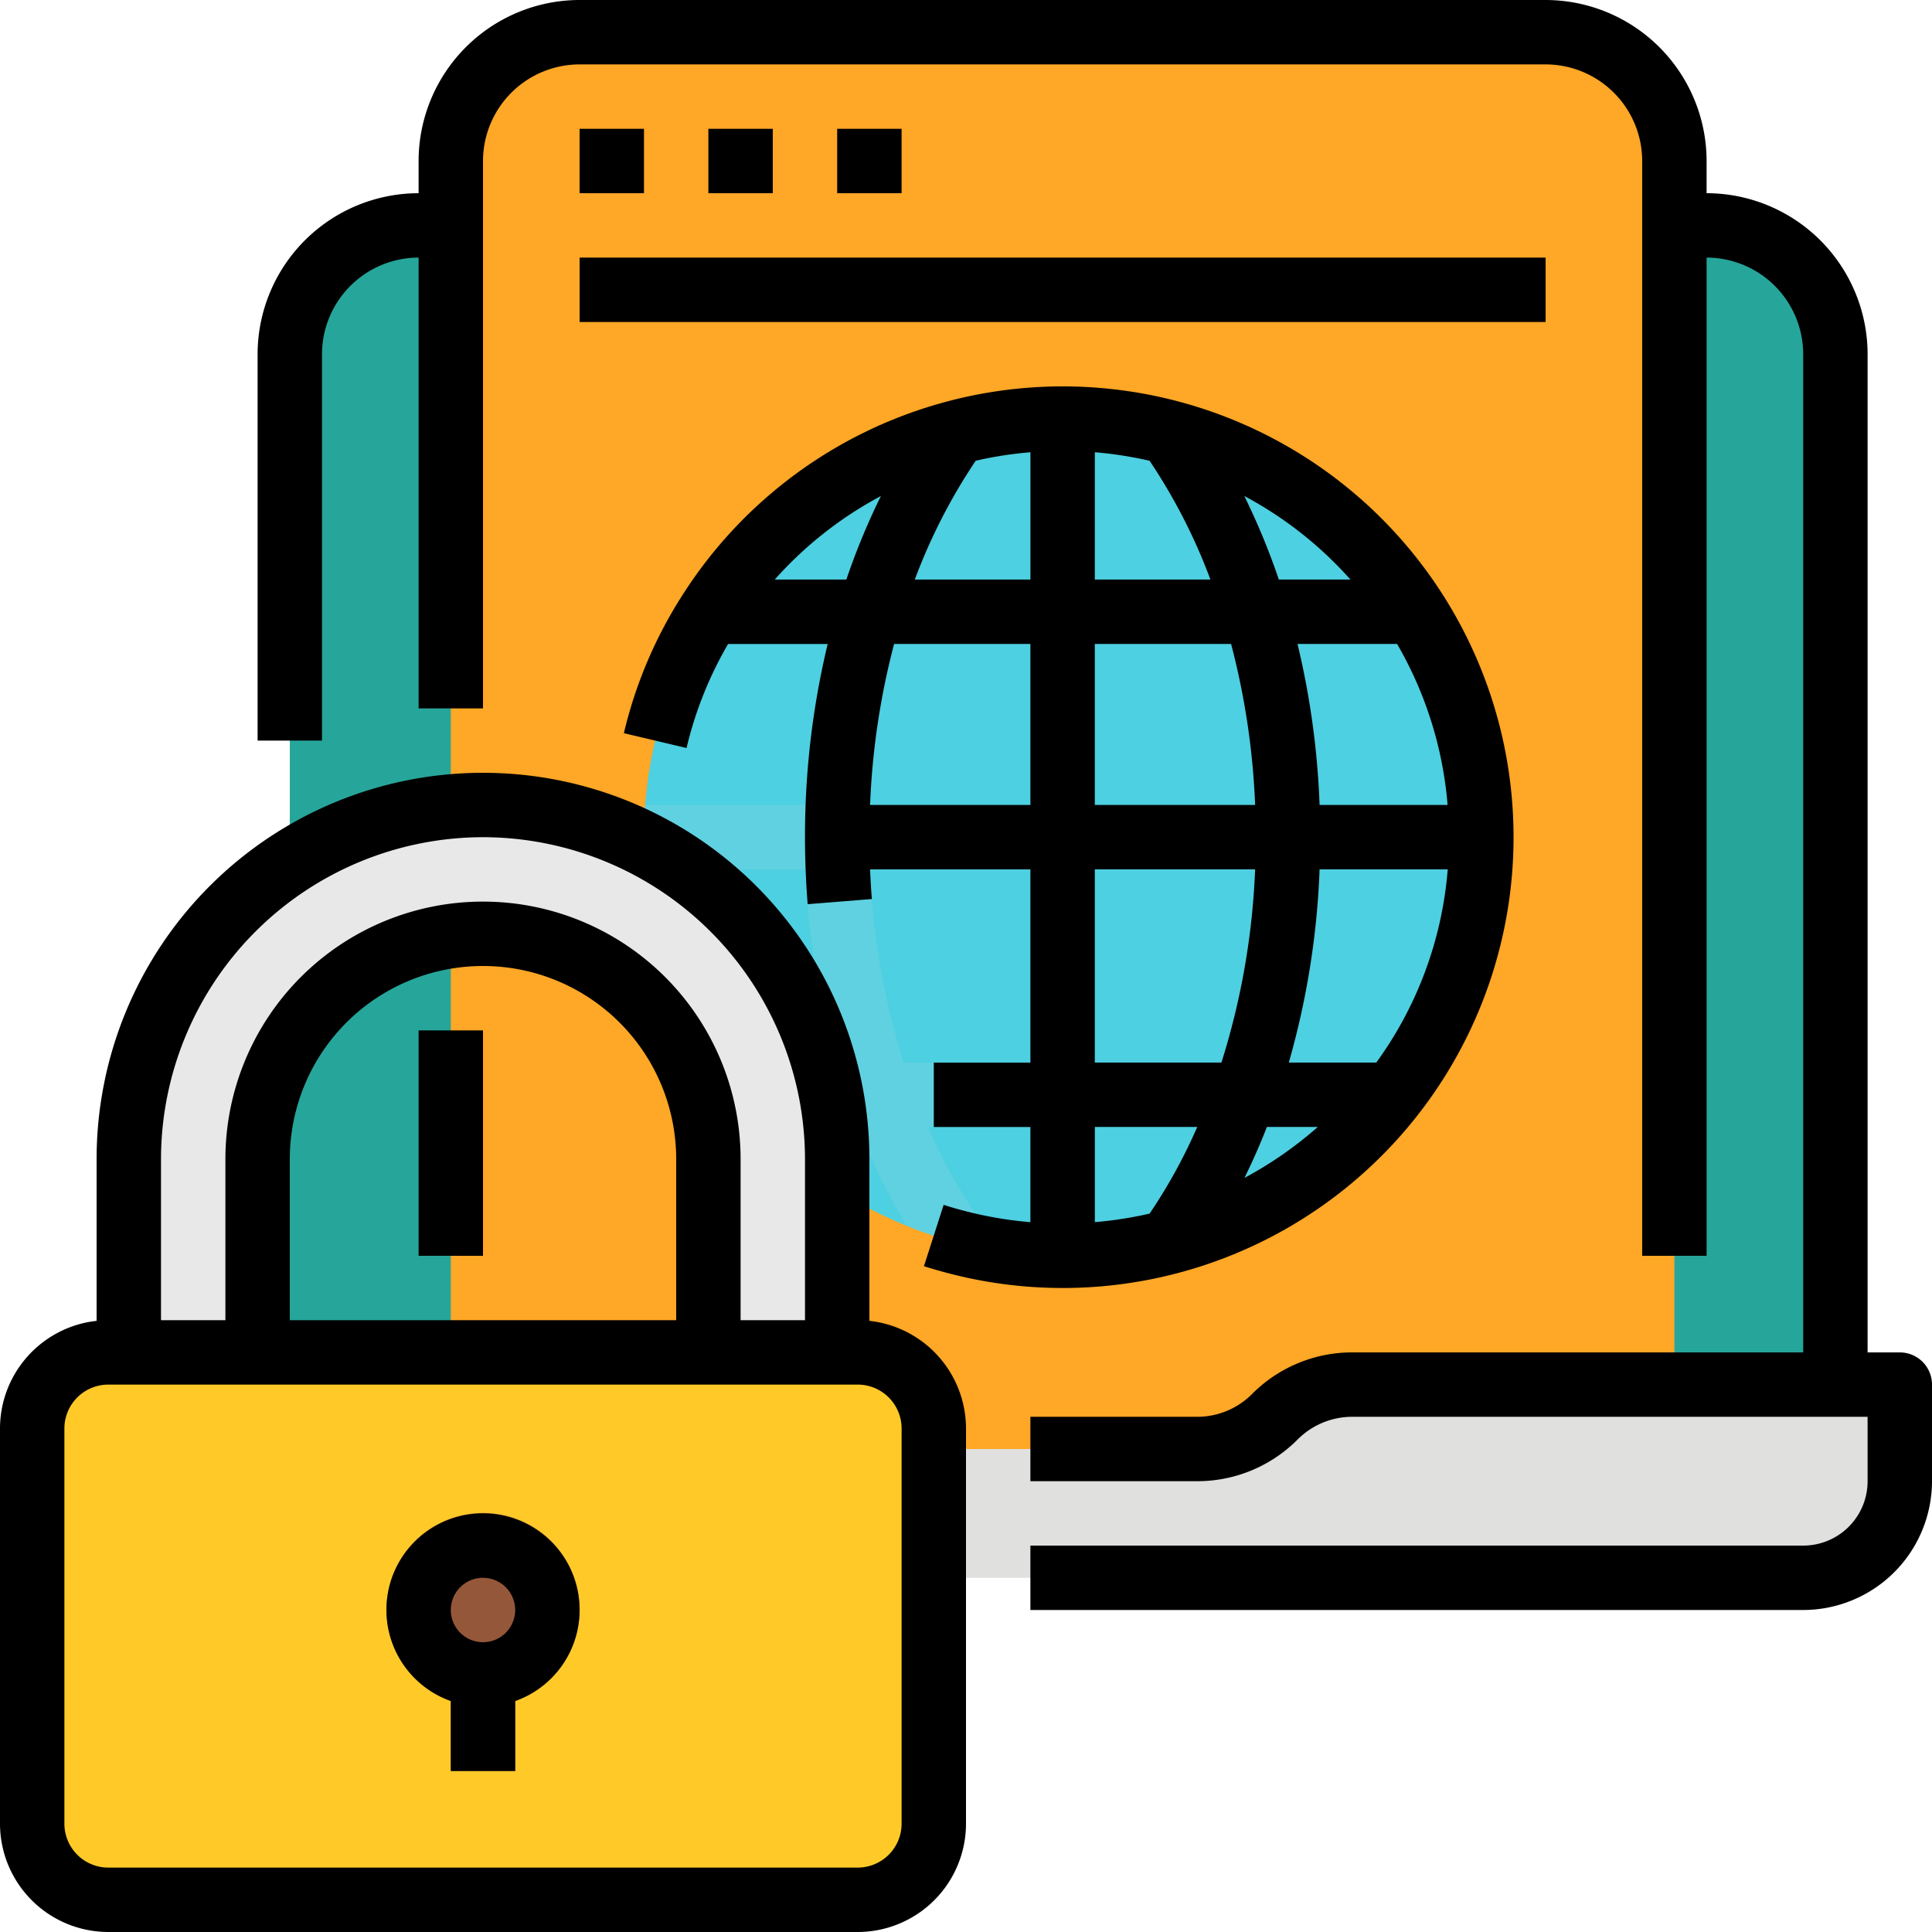 <svg xmlns="http://www.w3.org/2000/svg" width="120" height="120" viewBox="0 0 120 120"><defs><style>.a{fill:#26a69a;}.b{fill:#ffa726;}.c{fill:#4dd0e1;}.d{fill:#60d1e0;}.e{fill:#e0e0de;}.f{fill:#ffca28;}.g{fill:#e8e8e8;}.h{fill:#95573a;}</style></defs><g transform="translate(-16 -16)"><path class="a" d="M96,72h80a8,8,0,0,1,8,8v62a6,6,0,0,1-6,6H94a6,6,0,0,1-6-6V80a8,8,0,0,1,8-8Z" transform="translate(-54 -42)"/><path class="b" d="M196,24H136a8,8,0,0,0-8,8v84h76V32A8,8,0,0,0,196,24Z" transform="translate(-84 -6)"/><path class="c" d="M228,146q0,1.009-.075,2a25.967,25.967,0,0,1-22.3,23.747c-.535.077-1.075.135-1.62.177q-.99.075-2,.075t-2-.075c-.545-.042-1.085-.1-1.62-.177a25.668,25.668,0,0,1-6.055-1.607A26,26,0,0,1,176.075,148q-.075-.99-.075-2t.075-2A25.969,25.969,0,0,1,198.1,120.292q.941-.143,1.9-.217.99-.075,2-.075t2,.075c.545.042,1.085.1,1.62.177a25.656,25.656,0,0,1,6.05,1.605A26.088,26.088,0,0,1,225.07,134a25.792,25.792,0,0,1,2.855,10Q228,144.99,228,146Z" transform="translate(-120 -78)"/><path class="d" d="M227.925,148q.075-.99.075-2t-.075-2h-9.962a50.87,50.87,0,0,0-1.37-10h8.477a25.847,25.847,0,0,0-2.575-4h-7.06a41.131,41.131,0,0,0-3.765-8.142,25.656,25.656,0,0,0-6.05-1.605l1.395,1.8A35.034,35.034,0,0,1,211.188,130H204v-9.925q-.99-.075-2-.075t-2,.075V130h-7.187a34.9,34.9,0,0,1,4.195-7.978c.025-.032.045-.067.067-.1l1.023-1.63a25.748,25.748,0,0,0-5.768,1.565A41,41,0,0,0,188.565,130H181.5a25.848,25.848,0,0,0-2.575,4h8.477a50.818,50.818,0,0,0-1.37,10h-9.962q-.075.99-.075,2t.075,2h9.965a50.118,50.118,0,0,0,1.91,12h-7.865a26.1,26.1,0,0,0,3.155,4H189.3a38.909,38.909,0,0,0,3.02,6.14,25.668,25.668,0,0,0,6.055,1.607l-1.4-1.8A33.121,33.121,0,0,1,193.632,164H200v7.925q.99.075,2,.075t2-.075V164h6.367a32.989,32.989,0,0,1-3.353,5.945l-1.395,1.8a25.668,25.668,0,0,0,6.055-1.607,38.689,38.689,0,0,0,3.02-6.14h6.065a26.1,26.1,0,0,0,3.155-4H216.05a50.2,50.2,0,0,0,1.91-12ZM200,160h-7.868a45.725,45.725,0,0,1-2.09-12H200Zm0-16h-9.96a46.477,46.477,0,0,1,1.493-10H200Zm11.867,16H204V148h9.957A45.815,45.815,0,0,1,211.867,160ZM204,144V134h8.467a46.547,46.547,0,0,1,1.492,10Z" transform="translate(-120 -78)"/><path class="e" d="M137.172,362a6.828,6.828,0,0,1-4.828,2H116a6.829,6.829,0,0,1-4.828-2,6.828,6.828,0,0,0-4.828-2H72v6a6,6,0,0,0,6,6h92a6,6,0,0,0,6-6v-6H142a6.829,6.829,0,0,0-4.828,2Z" transform="translate(-42 -258)"/><path class="f" d="M80,356.5v25a4.444,4.444,0,0,1-.615,2.267A4.492,4.492,0,0,1,75.5,386h-47a4.492,4.492,0,0,1-3.885-2.233A4.444,4.444,0,0,1,24,381.5v-25a4.444,4.444,0,0,1,.615-2.267A4.492,4.492,0,0,1,28.5,352h47a4.492,4.492,0,0,1,3.885,2.233A4.445,4.445,0,0,1,80,356.5Z" transform="translate(-6 -252)"/><path class="g" d="M70,216a22,22,0,0,0-22,22v12h8V238a14,14,0,0,1,28,0v12h8V238A22,22,0,0,0,70,216Z" transform="translate(-24 -150)"/><path class="h" d="M124,397.922a6,6,0,1,0-8,5.631v4.369h4v-4.369A5.99,5.99,0,0,0,124,397.922Z" transform="translate(-71.997 -281.922)"/><path d="M182,100h-2V38a10.011,10.011,0,0,0-10-10V26a10.011,10.011,0,0,0-10-10H100A10.011,10.011,0,0,0,90,26v2A10.011,10.011,0,0,0,80,38V62h4V38a6.007,6.007,0,0,1,6-6V60h4V26a6.007,6.007,0,0,1,6-6h60a6.007,6.007,0,0,1,6,6V94h4V32a6.007,6.007,0,0,1,6,6v62H148a8.76,8.76,0,0,0-6.234,2.586A4.81,4.81,0,0,1,138.34,104H128v4h10.34a8.784,8.784,0,0,0,6.254-2.586A4.787,4.787,0,0,1,148,104h32v4a4,4,0,0,1-4,4H128v4h48a8.009,8.009,0,0,0,8-8v-6a2,2,0,0,0-2-2Z" transform="translate(-48)"/><path d="M120,272h4v14h-4Z" transform="translate(-78 -192)"/><path d="M159.995,48h4v4h-4Z" transform="translate(-107.996 -24)"/><path d="M191.995,48h4v4h-4Z" transform="translate(-131.996 -24)"/><path d="M223.995,48h4v4h-4Z" transform="translate(-155.996 -24)"/><path d="M160,80h60v4H160Z" transform="translate(-108 -48)"/><path d="M192.129,163.205c-.423-.109-.85-.232-1.268-.367l-1.223,3.809c.492.158.994.3,1.481.429a28,28,0,1,0-16.451-42.156A27.648,27.648,0,0,0,171,133.541l3.893.921a23.638,23.638,0,0,1,2.579-6.46h6.186a51.1,51.1,0,0,0-1.408,12c0,1.385.056,2.784.166,4.16l3.987-.319c-.049-.61-.085-1.225-.111-1.84h9.958v12h-6v4h6v5.91A23.951,23.951,0,0,1,192.129,163.205ZM214.1,158a24.1,24.1,0,0,1-4.552,3.162c.5-1.023.97-2.075,1.391-3.162Zm3.628-4H212.3a50.3,50.3,0,0,0,1.912-12h7.959A23.578,23.578,0,0,1,217.733,154ZM192.852,116.62a23.888,23.888,0,0,1,3.4-.528V124h-7.182a35.367,35.367,0,0,1,3.784-7.382Zm7.4-.528a23.936,23.936,0,0,1,3.4.529A35.362,35.362,0,0,1,207.432,124H200.25ZM208.715,128a46.516,46.516,0,0,1,1.493,10H200.25V128Zm13.45,10h-7.953a50.75,50.75,0,0,0-1.37-10h6.184a23.772,23.772,0,0,1,3.137,10Zm-6.036-14h-4.447a42.975,42.975,0,0,0-2.147-5.191A23.777,23.777,0,0,1,216.128,124Zm-29.164-5.19A42.972,42.972,0,0,0,184.818,124h-4.447A23.775,23.775,0,0,1,186.965,118.811ZM186.292,138a46.5,46.5,0,0,1,1.492-10h8.466v10Zm13.958,4h9.958a45.811,45.811,0,0,1-2.093,12H200.25Zm6.363,16a33.354,33.354,0,0,1-2.96,5.381,23.856,23.856,0,0,1-3.4.53V158Z" transform="translate(-116.25 -72.002)"/><path d="M70,242.04V232a24,24,0,1,0-48,0v10.04a6.734,6.734,0,0,0-6,6.685v24.55A6.733,6.733,0,0,0,22.725,280h46.55A6.733,6.733,0,0,0,76,273.275v-24.55a6.735,6.735,0,0,0-6-6.685ZM46,212a20.023,20.023,0,0,1,20,20v10H62V232a16,16,0,0,0-32,0v10H26V232A20.023,20.023,0,0,1,46,212Zm12,30H34V232a12,12,0,1,1,24,0Zm14,31.275A2.728,2.728,0,0,1,69.275,276H22.725A2.728,2.728,0,0,1,20,273.275v-24.55A2.728,2.728,0,0,1,22.725,246h46.55A2.728,2.728,0,0,1,72,248.725Z" transform="translate(0 -144)"/><path d="M118.006,392a6,6,0,0,0-2,11.656V408h4v-4.344a6,6,0,0,0-2-11.656Zm0,8a2,2,0,1,1,2-2A2,2,0,0,1,118.006,400Z" transform="translate(-72.006 -282)"/></g></svg>